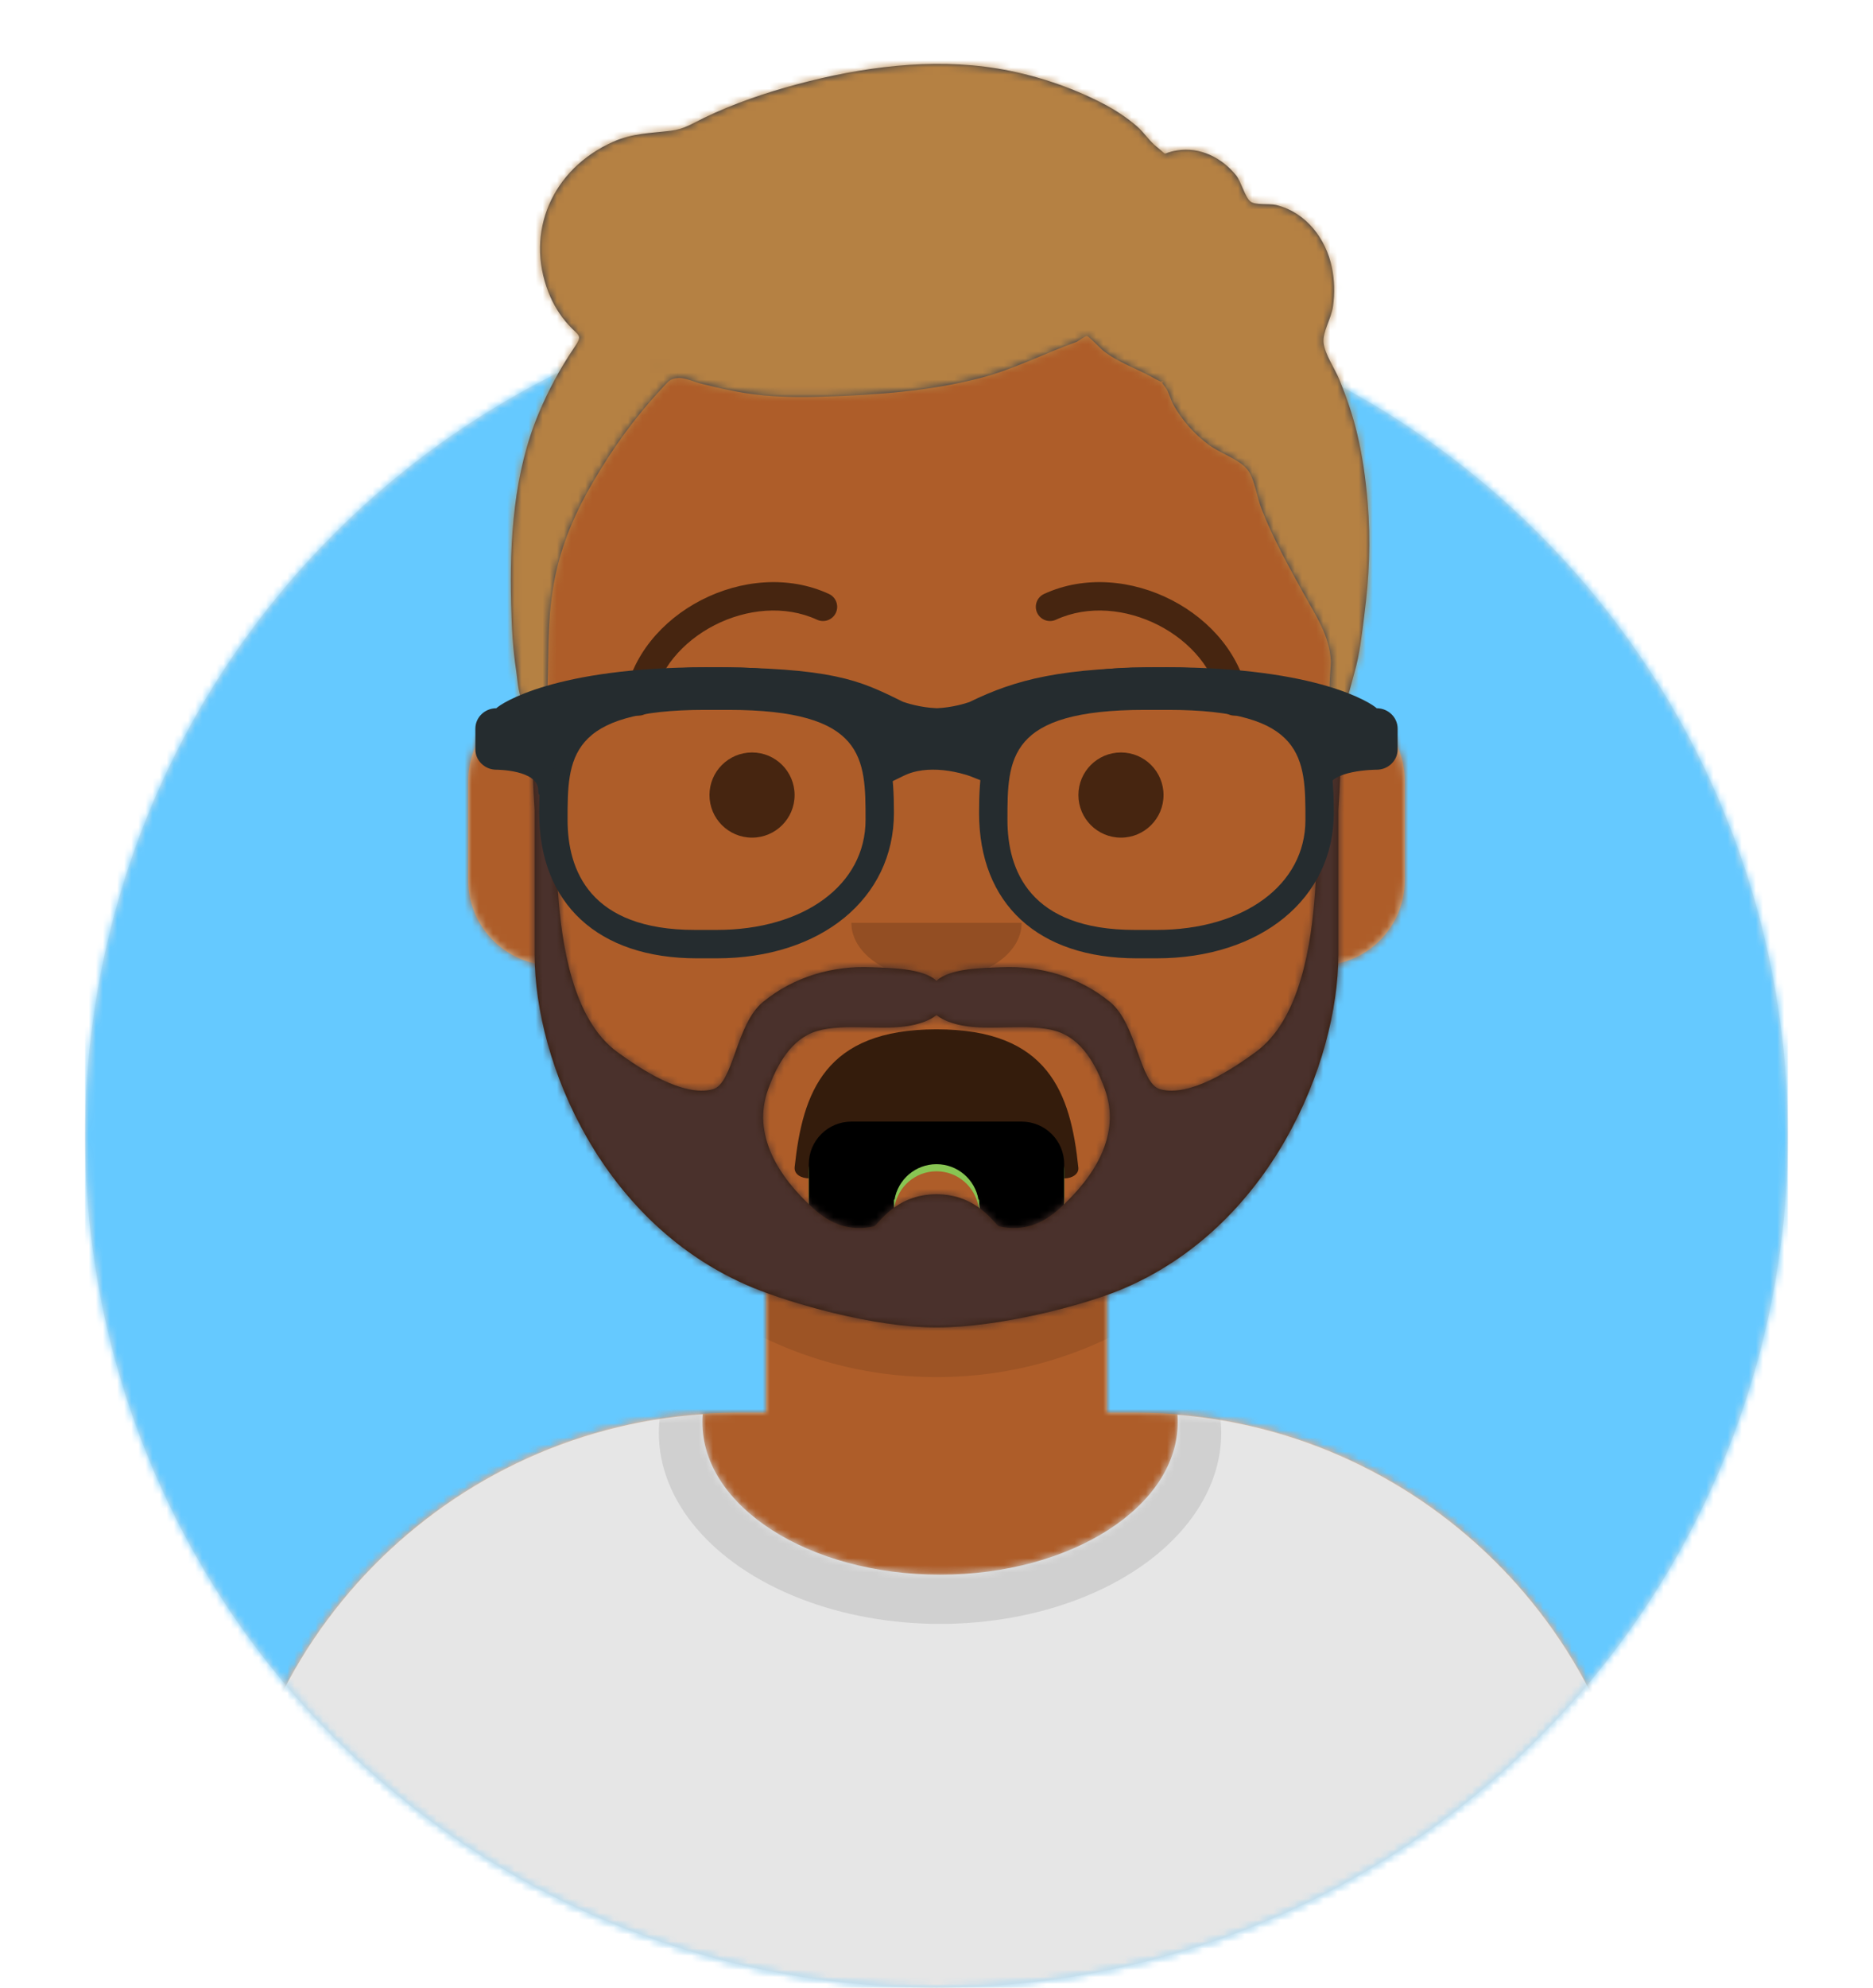 <svg width="264px" height="280px" viewBox="0 0 264 280" version="1.1" xmlns="http://www.w3.org/2000/svg" xmlns:xlink="http://www.w3.org/1999/xlink"><desc>Created with getavataaars.com</desc><defs><circle id="react-path-1" cx="120" cy="120" r="120"></circle><path d="M12,160 C12,226.274 65.726,280 132,280 C198.274,280 252,226.274 252,160 L264,160 L264,-1.42108547e-14 L-3.19744231e-14,-1.42108547e-14 L-3.19744231e-14,160 L12,160 Z" id="react-path-2"></path><path d="M124,144.611 L124,163 L128,163 L128,163 C167.765,163 200,195.235 200,235 L200,244 L0,244 L0,235 C-4.86974701e-15,195.235 32.235,163 72,163 L72,163 L76,163 L76,144.611 C58.763,136.422 46.372,119.687 44.305,99.881 C38.48,99.058 34,94.052 34,88 L34,74 C34,68.054 38.325,63.118 44,62.166 L44,56 L44,56 C44,25.072 69.072,5.68137151e-15 100,0 L100,0 L100,0 C130.928,-5.68137151e-15 156,25.072 156,56 L156,62.166 C161.675,63.118 166,68.054 166,74 L166,88 C166,94.052 161.52,99.058 155.695,99.881 C153.628,119.687 141.237,136.422 124,144.611 Z" id="react-path-3"></path></defs><g id="Avataaar" stroke="none" stroke-width="1" fill="none" fill-rule="evenodd"><g transform="translate(-825, -1100)" id="Avataaar/Circle"><g transform="translate(825, 1100)"><g id="Circle" stroke-width="1" fill-rule="evenodd" transform="translate(12, 40)"><mask id="react-mask-4" fill="white"><use xlink:href="#react-path-1"></use></mask><use id="Circle-Background" fill="#E6E6E6" xlink:href="#react-path-1"></use><g id="Color/Palette/Blue-01" mask="url(#react-mask-4)" fill="#65C9FF"><rect id="🖍Color" x="0" y="0" width="240" height="240"></rect></g></g><mask id="react-mask-5" fill="white"><use xlink:href="#react-path-2"></use></mask><g id="Mask"></g><g id="Avataaar" stroke-width="1" fill-rule="evenodd" mask="url(#react-mask-5)"><g id="Body" transform="translate(32, 36)"><mask id="react-mask-6" fill="white"><use xlink:href="#react-path-3"></use></mask><use fill="#D0C6AC" xlink:href="#react-path-3"></use><g id="Skin/👶🏽-03-Brown" mask="url(#react-mask-6)" fill="#AE5D29"><g transform="translate(0, 0)" id="Color"><rect x="0" y="0" width="264" height="280"></rect></g></g><path d="M156,79 L156,102 C156,132.928 130.928,158 100,158 C69.072,158 44,132.928 44,102 L44,79 L44,94 C44,124.928 69.072,150 100,150 C130.928,150 156,124.928 156,94 L156,79 Z" id="Neck-Shadow" fill-opacity="0.1" fill="#000000" mask="url(#react-mask-6)"></path></g><g id="Clothing/Shirt-Crew-Neck" transform="translate(0, 170)"><defs><path d="M165.96,29.295 C202.936,32.325 232,63.294 232,101.052 L232,110 L32,110 L32,101.052 C32,62.953 61.592,31.765 99.045,29.22 C99.015,29.593 99,29.969 99,30.348 C99,42.211 113.998,51.828 132.5,51.828 C151.002,51.828 166,42.211 166,30.348 C166,29.995 165.987,29.644 165.96,29.295 Z" id="react-path-25"></path></defs><mask id="react-mask-26" fill="white"><use xlink:href="#react-path-25"></use></mask><use id="Clothes" fill="#E6E6E6" fill-rule="evenodd" xlink:href="#react-path-25"></use><g id="Color/Palette/Gray-01" mask="url(#react-mask-26)" fill-rule="evenodd" fill="#E6E6E6"><rect id="🖍Color" x="0" y="0" width="264" height="110"></rect></g><g id="Shadowy" opacity="0.6" stroke-width="1" fill-rule="evenodd" mask="url(#react-mask-26)" fill-opacity="0.16" fill="#000000"><g transform="translate(92, 4)" id="Hola-👋🏼"><ellipse cx="40.5" cy="27.848" rx="39.635" ry="26.914"></ellipse></g></g></g><g id="Face" transform="translate(76, 82)" fill="#000000"><g id="Mouth/Vomit" transform="translate(2, 52)"><defs><path d="M34.008,12.602 C35.128,23.093 38.235,31.994 53.996,32 C69.758,32.006 72.917,23.042 73.994,12.505 C74.081,11.657 73.174,11 72.037,11 C65.351,11 62.67,12.495 53.989,12.5 C45.309,12.505 40.757,11 36.092,11 C34.949,11 33.896,11.552 34.008,12.602 Z" id="react-path-27"></path><path d="M59.917,36 L60,36 C60,39.314 62.686,42 66,42 C69.314,42 72,39.314 72,36 L72,35 L72,31 C72,27.686 69.314,25 66,25 L66,25 L42,25 L42,25 C38.686,25 36,27.686 36,31 L36,31 L36,35 L36,38 C36,41.314 38.686,44 42,44 C45.314,44 48,41.314 48,38 L48,36 L48.083,36 C48.559,33.162 51.027,31 54,31 C56.973,31 59.441,33.162 59.917,36 Z" id="react-path-28"></path><filter x="-1.4%" y="-2.6%" width="102.8%" height="105.3%" filterUnits="objectBoundingBox" id="react-filter-30"><feOffset dx="0" dy="-1" in="SourceAlpha" result="shadowOffsetInner1"></feOffset><feComposite in="shadowOffsetInner1" in2="SourceAlpha" operator="arithmetic" k2="-1" k3="1" result="shadowInnerInner1"></feComposite><feColorMatrix values="0 0 0 0 0   0 0 0 0 0   0 0 0 0 0  0 0 0 0.1 0" type="matrix" in="shadowInnerInner1"></feColorMatrix></filter></defs><mask id="react-mask-29" fill="white"><use xlink:href="#react-path-27" transform="translate(54, 21.5) scale(1, -1) translate(-54, -21.5) "></use></mask><use id="Mouth" fill-opacity="0.7" fill="#000000" fill-rule="evenodd" transform="translate(54, 21.5) scale(1, -1) translate(-54, -21.5) " xlink:href="#react-path-27"></use><rect id="Teeth" fill="#FFFFFF" fill-rule="evenodd" mask="url(#react-mask-29)" x="39" y="0" width="31" height="16" rx="5"></rect><g id="Vomit-Stuff"><use fill="#88C553" fill-rule="evenodd" xlink:href="#react-path-28"></use><use fill="black" fill-opacity="1" filter="url(#react-filter-30)" xlink:href="#react-path-28"></use></g></g><g id="Nose/Default" transform="translate(28, 40)" fill-opacity="0.16"><path d="M16,8 C16,12.418 21.373,16 28,16 L28,16 C34.627,16 40,12.418 40,8" id="Nose"></path></g><g id="Eyes/Default-😀" transform="translate(0, 8)" fill-opacity="0.6"><circle id="Eye" cx="30" cy="22" r="6"></circle><circle id="Eye" cx="82" cy="22" r="6"></circle></g><g id="Eyebrow/Outline/Raised-Excited" fill-opacity="0.6"><g id="I-Browse" transform="translate(12, 0)"><path d="M3.976,17.128 C5.471,7.605 18.059,1.109 27.164,5.301 C28.167,5.763 29.355,5.324 29.817,4.321 C30.279,3.318 29.84,2.13 28.836,1.668 C17.349,-3.622 1.936,4.332 0.024,16.507 C-0.147,17.599 0.599,18.622 1.69,18.794 C2.781,18.965 3.804,18.219 3.976,17.128 Z" id="Eyebrow" fill-rule="nonzero"></path><path d="M61.976,17.128 C63.471,7.605 76.059,1.109 85.164,5.301 C86.167,5.763 87.355,5.324 87.817,4.321 C88.279,3.318 87.84,2.13 86.836,1.668 C75.349,-3.622 59.936,4.332 58.024,16.507 C57.853,17.599 58.599,18.622 59.69,18.794 C60.781,18.965 61.804,18.219 61.976,17.128 Z" id="Eyebrow" fill-rule="nonzero" transform="translate(73, 9.41) scale(-1, 1) translate(-73, -9.41) "></path></g></g></g><g id="Top" stroke-width="1" fill-rule="evenodd"><defs><rect id="react-path-35" x="0" y="0" width="264" height="280"></rect><path d="M94.252,52.022 C94.375,51.968 94.07,51.947 93.336,51.96 C94.228,51.958 94.533,51.979 94.252,52.022 M86.117,36.302 C86.115,36.282 86.134,36.453 86.117,36.302 M193.765,70.766 C193.501,67.449 193.033,64.152 192.247,60.911 C191.622,58.335 190.769,55.878 189.76,53.42 C189.151,51.935 187.728,49.896 187.56,48.294 C187.395,46.717 188.627,44.969 188.889,43.132 C189.144,41.345 189.101,39.465 188.734,37.694 C187.901,33.671 185.14,29.93 180.877,28.881 C179.925,28.647 177.913,28.936 177.241,28.382 C176.47,27.746 175.933,25.581 175.235,24.712 C173.244,22.236 170.14,20.642 166.866,21.198 C164.455,21.607 165.839,22.105 164.032,20.686 C163.027,19.898 162.276,18.693 161.3,17.839 C159.833,16.556 158.15,15.458 156.408,14.557 C151.851,12.199 146.654,10.485 141.564,9.649 C132.279,8.125 122.369,9.454 113.369,11.869 C108.89,13.07 104.382,14.595 100.222,16.612 C98.439,17.476 97.409,18.194 95.549,18.42 C92.621,18.777 90.14,18.759 87.366,20.001 C78.83,23.823 74.985,32.69 78.307,41.175 C78.975,42.882 79.88,44.38 81.127,45.759 C82.647,47.439 83.198,47.109 81.888,49.041 C79.929,51.931 78.278,55.013 76.933,58.213 C73.404,66.615 72.814,76.077 73.044,85.037 C73.124,88.174 73.259,91.35 73.753,94.456 C73.967,95.801 74.027,98.329 75.035,99.327 C75.547,99.833 76.276,100.115 77.004,99.914 C78.713,99.44 78.125,98.179 78.165,97.008 C78.365,91.124 78.095,85.919 79.494,80.106 C80.528,75.812 82.25,71.911 84.483,68.071 C87.321,63.187 90.386,58.898 94.29,54.716 C95.207,53.732 95.408,53.315 96.639,53.244 C97.571,53.19 98.934,53.828 99.84,54.049 C101.838,54.536 103.839,55.017 105.873,55.345 C109.613,55.948 113.317,55.989 117.09,55.87 C124.516,55.638 131.975,55.117 139.175,53.247 C143.957,52.005 148.197,49.776 152.777,48.142 C152.859,48.113 154.007,47.295 154.208,47.328 C154.489,47.375 156.185,49.154 156.471,49.378 C158.697,51.124 161.138,51.857 163.541,53.208 C166.505,54.875 163.635,52.49 165.269,54.567 C165.746,55.172 165.99,56.293 166.372,56.978 C167.588,59.161 169.28,61.08 171.303,62.602 C173.258,64.073 176.196,64.783 177.193,66.697 C177.962,68.174 178.221,70.181 178.841,71.758 C180.469,75.893 182.618,79.749 184.767,83.644 C186.499,86.783 188.392,89.525 188.585,93.112 C188.652,94.36 187.464,101.849 190.358,99.572 C190.787,99.234 191.711,95.416 191.901,94.768 C192.673,92.135 192.947,89.387 193.296,86.682 C193.99,81.302 194.219,76.184 193.765,70.766" id="react-path-34"></path><filter x="-0.8%" y="-2.0%" width="101.5%" height="108.0%" filterUnits="objectBoundingBox" id="react-filter-31"><feOffset dx="0" dy="2" in="SourceAlpha" result="shadowOffsetOuter1"></feOffset><feColorMatrix values="0 0 0 0 0   0 0 0 0 0   0 0 0 0 0  0 0 0 0.16 0" type="matrix" in="shadowOffsetOuter1" result="shadowMatrixOuter1"></feColorMatrix><feMerge><feMergeNode in="shadowMatrixOuter1"></feMergeNode><feMergeNode in="SourceGraphic"></feMergeNode></feMerge></filter></defs><mask id="react-mask-33" fill="white"><use xlink:href="#react-path-35"></use></mask><g id="Mask"></g><g id="Top/Short-Hair/Short-Curly" mask="url(#react-mask-33)"><g transform="translate(-1, 0)"><g id="Facial-Hair/Beard-Light" transform="translate(49, 72)"><defs><path d="M101.428,98.169 C98.915,100.463 96.237,101.494 92.853,100.773 C92.271,100.649 89.896,96.235 84,96.235 C78.103,96.235 75.729,100.649 75.147,100.773 C71.762,101.494 69.085,100.463 66.571,98.169 C61.846,93.856 57.917,87.908 60.278,81.419 C61.508,78.037 63.51,74.324 67.151,73.246 C71.038,72.096 76.497,73.244 80.415,72.458 C81.684,72.204 83.071,71.751 84,71 C84.929,71.751 86.316,72.204 87.585,72.458 C91.503,73.244 96.961,72.096 100.849,73.246 C104.49,74.324 106.491,78.037 107.722,81.419 C110.083,87.908 106.154,93.856 101.428,98.169 M140.081,26 C136.671,34.4 137.988,44.858 137.357,53.676 C136.844,60.843 135.337,71.586 128.973,76.215 C125.718,78.582 119.794,82.56 115.542,81.45 C112.615,80.686 112.302,72.29 108.455,69.147 C104.092,65.582 98.643,64.016 93.149,64.258 C90.779,64.362 85.984,64.337 84,66.16 C82.016,64.337 77.222,64.362 74.851,64.258 C69.357,64.016 63.908,65.582 59.545,69.147 C55.698,72.29 55.386,80.686 52.458,81.45 C48.206,82.56 42.282,78.582 39.027,76.215 C32.662,71.586 31.156,60.843 30.643,53.676 C30.012,44.858 31.329,34.4 27.919,26 C26.26,26 27.354,42.129 27.354,42.129 L27.354,62.485 C27.386,77.773 36.935,100.655 58.108,109.393 C63.286,111.53 75.015,115 84,115 C92.985,115 104.714,111.86 109.892,109.723 C131.065,100.986 140.614,77.773 140.646,62.485 L140.646,42.129 C140.646,42.129 141.74,26 140.081,26" id="react-path-37"></path></defs><mask id="react-mask-36" fill="white"><use xlink:href="#react-path-37"></use></mask><use id="Lite-Beard" fill="#331B0C" fill-rule="evenodd" xlink:href="#react-path-37"></use><g id="Color/Hair/Brown" mask="url(#react-mask-36)" fill="#4A312C"><g transform="translate(-32, 0)" id="Color"><rect x="0" y="0" width="264" height="244"></rect></g></g></g><mask id="react-mask-32" fill="white"><use xlink:href="#react-path-34"></use></mask><use id="Short-Hair" stroke="none" fill="#28354B" fill-rule="evenodd" xlink:href="#react-path-34"></use><g id="Skin/👶🏽-03-Brown" mask="url(#react-mask-32)" fill="#B58143"><g transform="translate(0, 0) " id="Color"><rect x="0" y="0" width="264" height="280"></rect></g></g><g id="Top/_Resources/Prescription-02" fill="none" transform="translate(62, 85)" stroke-width="1"><defs><filter x="-0.8%" y="-2.4%" width="101.5%" height="109.8%" filterUnits="objectBoundingBox" id="react-filter-38"><feOffset dx="0" dy="2" in="SourceAlpha" result="shadowOffsetOuter1"></feOffset><feColorMatrix values="0 0 0 0 0   0 0 0 0 0   0 0 0 0 0  0 0 0 0.2 0" type="matrix" in="shadowOffsetOuter1" result="shadowMatrixOuter1"></feColorMatrix><feMerge><feMergeNode in="shadowMatrixOuter1"></feMergeNode><feMergeNode in="SourceGraphic"></feMergeNode></feMerge></filter></defs><g id="Wayfarers" filter="url(#react-filter-38)" transform="translate(6, 7)" fill="#252C2F"><path d="M34,41 L31.242,41 C17.315,41 9,33.336 9,20.5 C9,10.127 10.817,0 32.53,0 L35.47,0 C57.183,0 59,10.127 59,20.5 C59,32.569 48.721,41 34,41 Z M32.385,6 C13,6 13,12.841 13,21.502 C13,28.572 16.116,37 30.971,37 L34,37 C46.365,37 55,30.627 55,21.502 C55,12.841 55,6 35.615,6 L32.385,6 Z" id="Left" fill-rule="nonzero"></path><path d="M96,41 L93.242,41 C79.315,41 71,33.336 71,20.5 C71,10.127 72.817,0 94.53,0 L97.47,0 C119.183,0 121,10.127 121,20.5 C121,32.569 110.721,41 96,41 Z M94.385,6 C75,6 75,12.841 75,21.502 C75,28.572 78.119,37 92.971,37 L96,37 C108.365,37 117,30.627 117,21.502 C117,12.841 117,6 97.615,6 L94.385,6 Z" id="Right" fill-rule="nonzero"></path><path d="M2.955,5.772 C3.646,5.096 11.21,0 32.5,0 C50.351,0 54.13,1.853 59.85,4.652 L60.269,4.859 C60.667,4.999 62.7,5.69 65.079,5.766 C67.246,5.673 69.1,5.085 69.642,4.897 C76.17,1.722 82.561,0 97.5,0 C118.79,0 126.354,5.096 127.045,5.772 C128.679,5.772 130,7.062 130,8.657 L130,11.543 C130,13.139 128.679,14.429 127.045,14.429 C127.045,14.429 120.144,14.429 120.144,17.315 C120.144,20.2 118.182,13.139 118.182,11.543 L118.182,8.732 C114.579,7.353 108.128,4.786 97.5,4.786 C85.658,4.786 79.761,6.886 74.702,8.971 L74.759,9.108 L74.756,11.094 L72.539,16.444 L69.8,15.361 C69.556,15.264 69.028,15.09 68.296,14.91 C66.256,14.407 64.159,14.254 62.304,14.634 C61.624,14.774 60.992,14.984 60.413,15.267 L57.77,16.558 L55.127,11.396 L55.244,9.102 L55.325,8.907 C50.962,6.874 46.939,4.786 32.5,4.786 C21.872,4.786 15.422,7.352 11.818,8.731 L11.818,11.543 C11.818,13.139 8.864,20.2 8.864,17.315 C8.864,14.429 2.955,14.429 2.955,14.429 C1.324,14.429 0,13.139 0,11.543 L0,8.657 C0,7.062 1.324,5.772 2.955,5.772 Z" id="Stuff" fill-rule="nonzero"></path></g></g></g></g></g></g></g></g></g></svg>